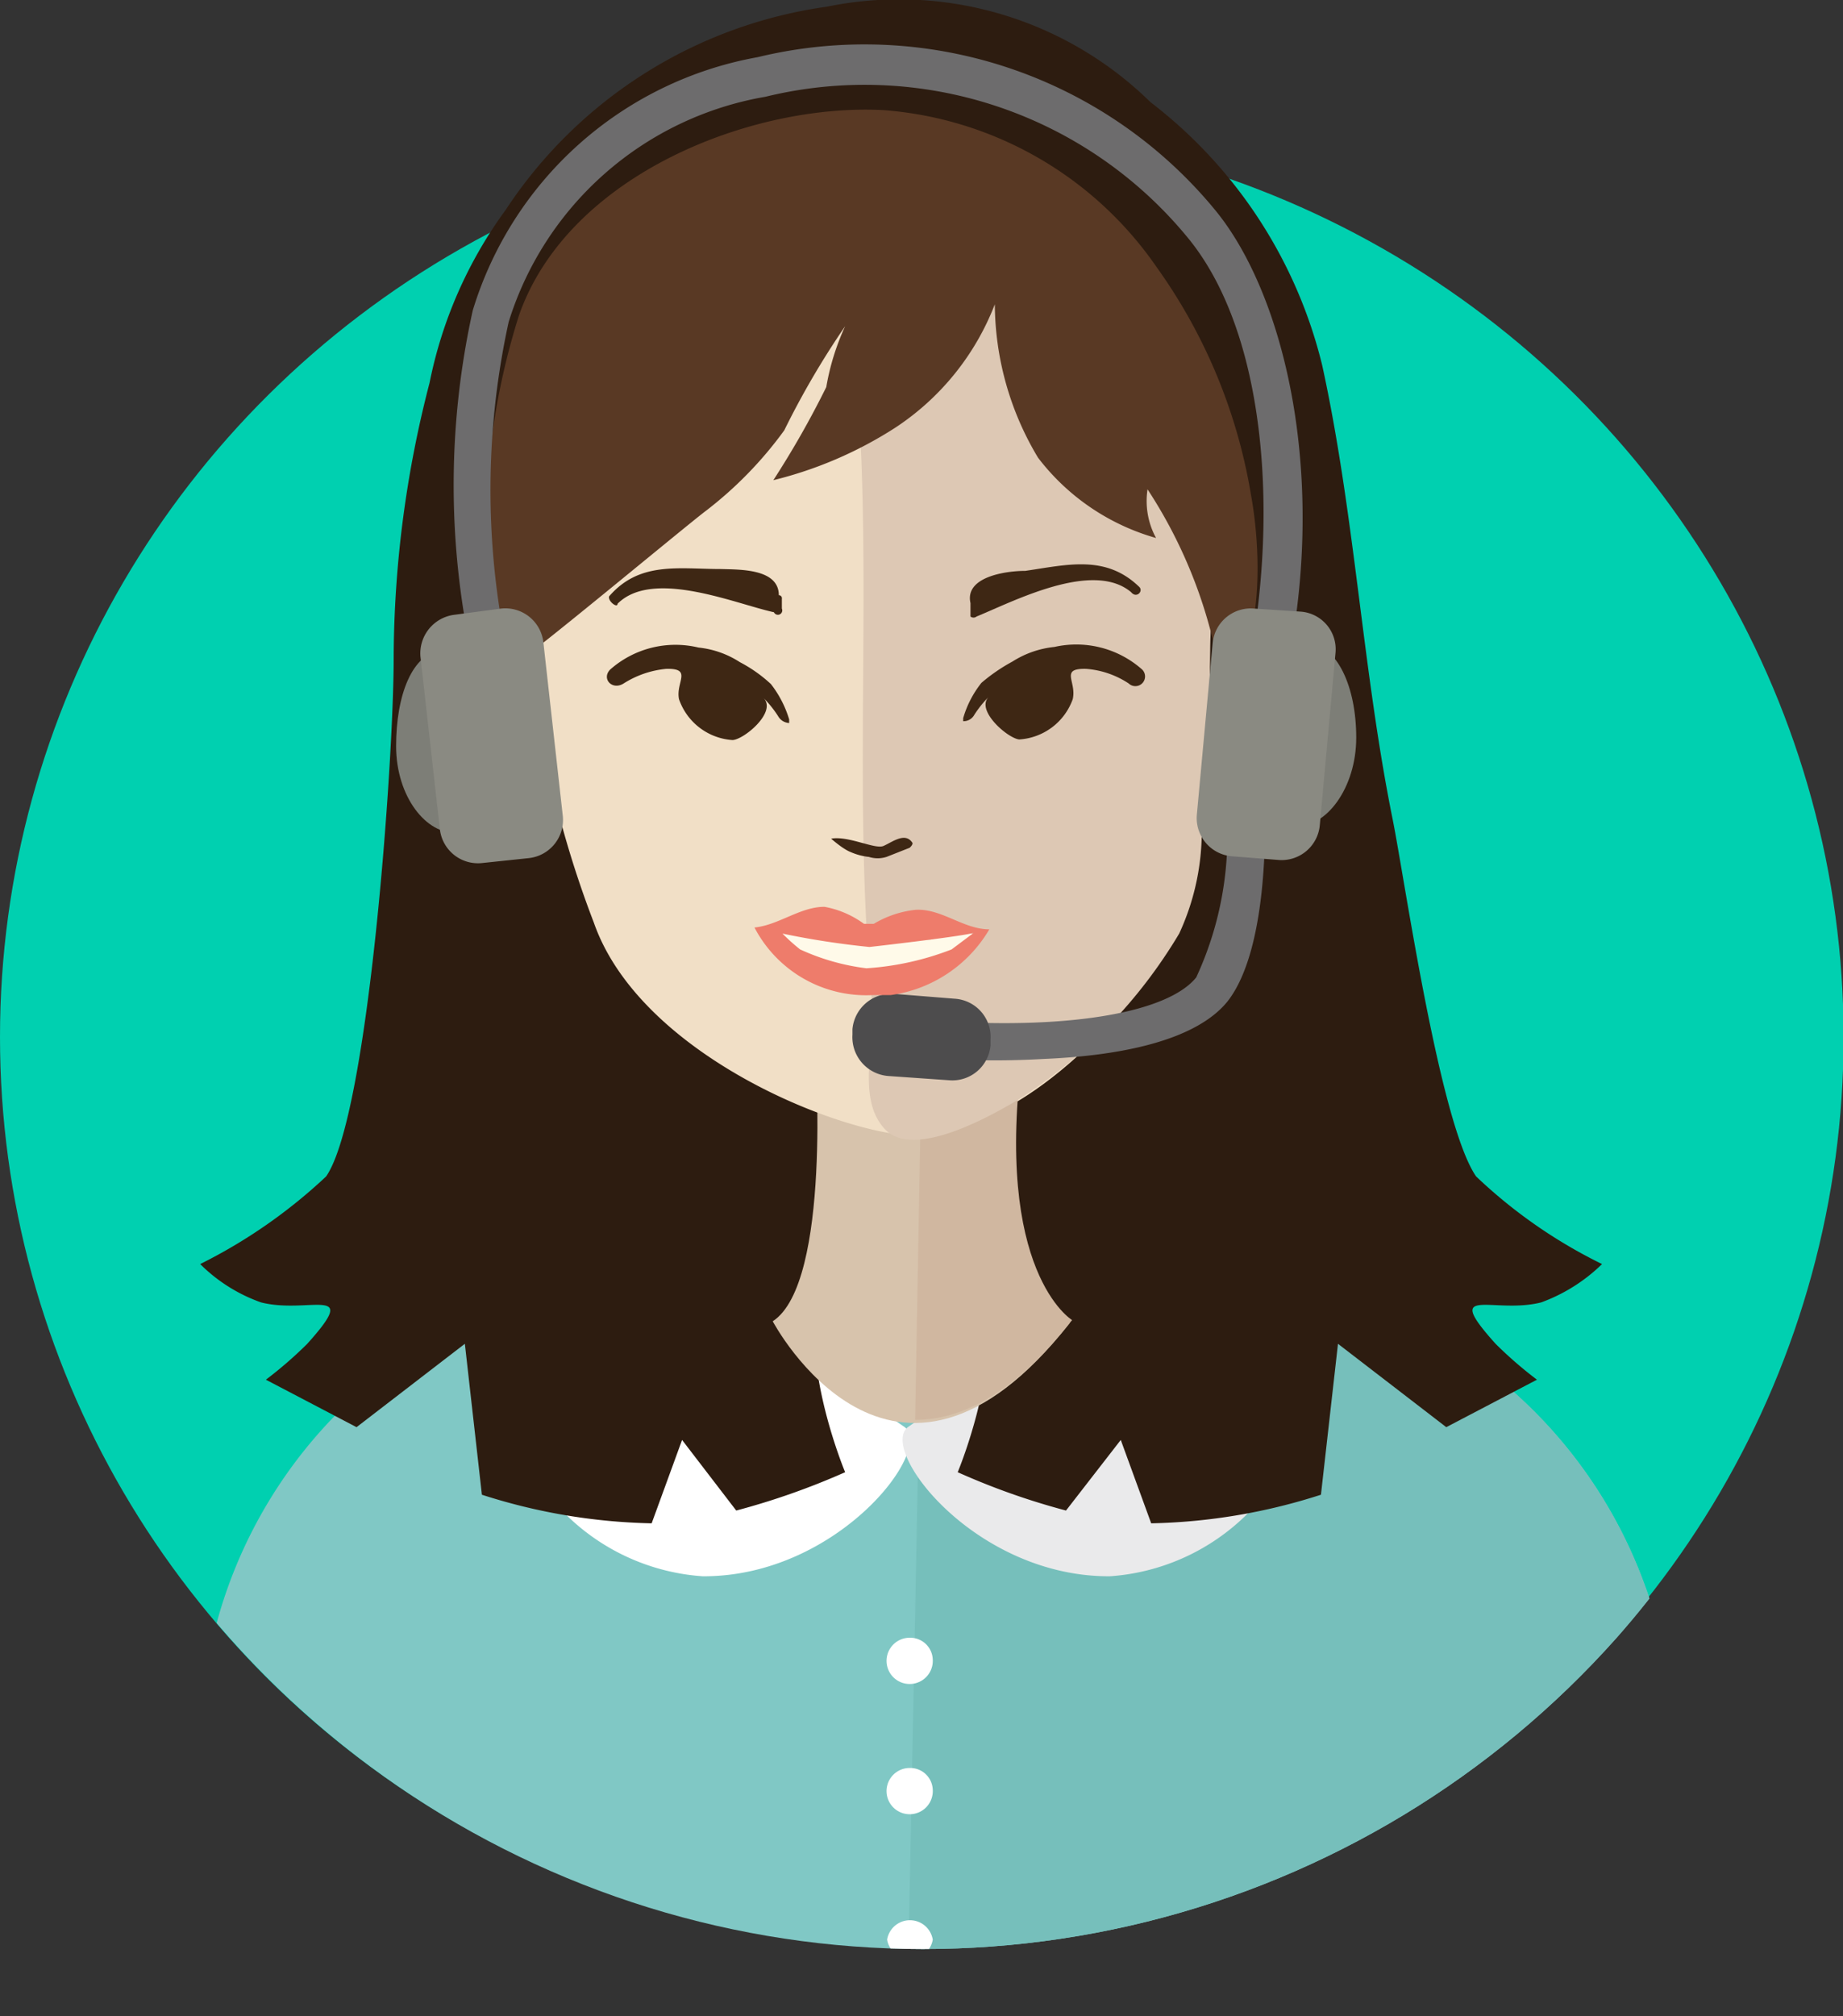 <svg id="Layer_1" data-name="Layer 1" xmlns="http://www.w3.org/2000/svg" xmlns:xlink="http://www.w3.org/1999/xlink" viewBox="0 0 30.29 33.13"><rect x="0" y="0" width="30.29" height="33.13" fill="#333333" stroke="none"/><defs><style>.cls-1{fill:none;}.cls-2{fill:#00d0b0;}.cls-3{fill:#3e2714;}.cls-4{clip-path:url(#clip-path);}.cls-5{fill:#80c8c5;}.cls-6{fill:#76bfbb;}.cls-7{fill:#fff;}.cls-8{fill:#eaeaeb;}.cls-9{fill:#2d1c10;}.cls-10{fill:#d7c3ac;}.cls-11{fill:#f1dfc6;}.cls-12{fill:#d0b7a0;}.cls-13{fill:#ddc8b4;}.cls-14{fill:#593924;}.cls-15{fill:#6d6c6d;}.cls-16{fill:#7d7e77;}.cls-17{fill:#8a8a82;}.cls-18{fill:#4d4c4d;}.cls-19{fill:#fffae9;}.cls-20{fill:#ee7c6b;}</style><clipPath id="clip-path" transform="translate(-0.85)"><path class="cls-1" d="M31.12,18a13,13,0,0,1-.6,3.34,14.87,14.87,0,0,1-3.1,5.57A15.26,15.26,0,0,1,3.55,25.56,14.84,14.84,0,0,1,1,18.77C.62,15.92,31.13,17.56,31.12,18Z"/></clipPath></defs><ellipse class="cls-2" cx="15.15" cy="17.04" rx="15.15" ry="14.96"/><path class="cls-3" d="M25.54,22.87h0S25.55,22.89,25.54,22.87Z" transform="translate(-0.85)"/><g class="cls-4"><path class="cls-5" d="M20.17,20.91H12.32a7.81,7.81,0,0,0-8.18,7.93c3.24,5.72,21,5.72,24.21,0A7.81,7.81,0,0,0,20.17,20.91Z" transform="translate(-0.85)"/><path class="cls-6" d="M15.76,33.13c5.4.09,10.92-1.34,12.59-4.29a7.81,7.81,0,0,0-8.18-7.93H16Z" transform="translate(-0.85)"/><path class="cls-7" d="M15.72,23.45a23,23,0,0,1-2.05-1.58,4.62,4.62,0,0,1-.87-1.2c-.54-1-.65-2.05-2-1.53a3.16,3.16,0,0,0-1.7,3,3.55,3.55,0,0,0,3.3,3.76C14.61,25.91,16.2,23.83,15.72,23.45Z" transform="translate(-0.85)"/><path class="cls-8" d="M15.77,23.45a23,23,0,0,0,2.05-1.58,4.62,4.62,0,0,0,.87-1.2c.54-1,.65-2.05,2-1.53a3.16,3.16,0,0,1,1.7,3,3.55,3.55,0,0,1-3.3,3.76C16.88,25.91,15.29,23.83,15.77,23.45Z" transform="translate(-0.85)"/><path class="cls-7" d="M16.18,27.27a.38.38,0,1,1-.37-.36A.37.37,0,0,1,16.18,27.27Z" transform="translate(-0.85)"/><path class="cls-7" d="M16.18,29.41a.38.38,0,1,1-.37-.36A.37.37,0,0,1,16.18,29.41Z" transform="translate(-0.85)"/><path class="cls-7" d="M16.18,31.87a.38.38,0,0,1-.75,0,.38.38,0,0,1,.75,0Z" transform="translate(-0.85)"/></g><path class="cls-3" d="M5.37,22.88h0S5.35,22.89,5.37,22.88Z" transform="translate(-0.85)"/><path class="cls-9" d="M26.18,21.4a2.81,2.81,0,0,0,1-.63,8.27,8.27,0,0,1-2.07-1.44c-.6-.87-1.17-4.86-1.37-5.86-.5-2.47-.62-5-1.16-7.47a7.76,7.76,0,0,0-2.82-4.32A5.9,5.9,0,0,0,14.44.11,7.57,7.57,0,0,0,9.16,3.45,7.19,7.19,0,0,0,7.91,6.29a18.16,18.16,0,0,0-.59,4.53c0,1.66-.41,7.5-1.11,8.51a8.64,8.64,0,0,1-2.07,1.44,2.68,2.68,0,0,0,1,.63c.79.2,1.65-.31.76.68a6.7,6.7,0,0,1-.68.59l1.49.78,1.78-1.37.28,2.48a9.69,9.69,0,0,0,2.79.47l.5-1.37.89,1.16a12,12,0,0,0,1.79-.63s-1.06-2.53-.11-3.53H16.7c.95,1-.11,3.53-.11,3.53a11.63,11.63,0,0,0,1.78.63l.9-1.16.5,1.37a9.69,9.69,0,0,0,2.79-.47l.28-2.48,1.78,1.37,1.49-.78a6.7,6.7,0,0,1-.68-.59C24.54,21.09,25.39,21.6,26.18,21.4Z" transform="translate(-0.85)"/><path class="cls-10" d="M18.43,21.74s-1.3-.78-.82-4.43H14.25s.27,3.77-.7,4.4C13.55,21.71,15.52,25.45,18.43,21.74Z" transform="translate(-0.85)"/><path class="cls-11" d="M9.89,6.14a4.94,4.94,0,0,1,.88-1.38c1.39-1.87,6.46-4,9.69,1.83.55,1,.28,3.19.26,4.15s0,1.94-.14,2.9a4,4,0,0,1-.39,1.75s-1.72,2.89-4.06,3.26c-1,.17-4.71-1.17-5.52-3.49a16.87,16.87,0,0,1-1-4A19.37,19.37,0,0,1,9.61,8,8.89,8.89,0,0,1,9.89,6.14Z" transform="translate(-0.85)"/><path class="cls-12" d="M15.89,23.33c.73,0,1.6-.39,2.58-1.64,0,0-1.3-.78-.81-4.43H16" transform="translate(-0.85)"/><path class="cls-13" d="M20.23,15.34a8.24,8.24,0,0,1-2.63,2.72c-.47.28-1.74,1-2.21.49s-.15-1.41-.2-2c-.3-3-.06-6.12-.19-9.17-.06-1.22-.1-2.44-.27-3.64-.06-.41-.14-.63.24-.83.91-.49,2.28.2,3,.71a8.18,8.18,0,0,1,2.5,2.89c.55,1,.28,3.19.27,4.14s-.05,2-.14,2.91A4,4,0,0,1,20.23,15.34Z" transform="translate(-0.85)"/><path class="cls-14" d="M9.49,10.77c0,.06,2.6-2.1,2.94-2.36a6.41,6.41,0,0,0,1.31-1.34,13.79,13.79,0,0,1,1-1.71,4,4,0,0,0-.31,1,15.16,15.16,0,0,1-.87,1.53,6.61,6.61,0,0,0,2-.86A4.26,4.26,0,0,0,17.2,5a4.94,4.94,0,0,0,.71,2.52,3.71,3.71,0,0,0,1.94,1.32,1.27,1.27,0,0,1-.14-.8,7.94,7.94,0,0,1,1.23,3.31c.69-.7.64-2.29.47-3.22a8.92,8.92,0,0,0-1.55-3.74,6,6,0,0,0-4.48-2.58c-2.17-.12-5.19,1.06-6,3.37a11.74,11.74,0,0,0-.54,3.13c-.06.7-.18,2,.48,2.44a1.17,1.17,0,0,0,.24.09" transform="translate(-0.85)"/><path class="cls-15" d="M9,12.21A13.29,13.29,0,0,1,8.62,5.1,6,6,0,0,1,13.3.94a7.46,7.46,0,0,1,7.52,2.51c1.26,1.53,2,5,.91,8.61l-.59-.18c.74-2.53.72-6.2-.79-8a6.87,6.87,0,0,0-6.92-2.29,5.37,5.37,0,0,0-4.22,3.7A12.9,12.9,0,0,0,9.53,12Z" transform="translate(-0.85)"/><path class="cls-16" d="M9.13,12.1c.08.83-.27,1.54-.77,1.58s-1-.59-1-1.42.26-1.54.77-1.58S9.05,11.27,9.13,12.1Z" transform="translate(-0.85)"/><path class="cls-17" d="M10.1,13.41a.63.63,0,0,1-.56.69l-.76.08a.63.63,0,0,1-.7-.55l-.32-2.84a.64.64,0,0,1,.57-.69L9.08,10a.63.63,0,0,1,.7.55Z" transform="translate(-0.85)"/><path class="cls-16" d="M21.34,12c-.06.83.3,1.53.8,1.57s1-.62,1-1.45-.31-1.53-.81-1.56S21.4,11.21,21.34,12Z" transform="translate(-0.85)"/><path class="cls-15" d="M18,17.4a14.16,14.16,0,0,1-1.62,0l0-.62c2.09.13,3.67-.15,4.13-.72A5.51,5.51,0,0,0,21,13.25l.64,0c0,.24.07,2.34-.62,3.21C20.48,17.12,19.2,17.35,18,17.4Z" transform="translate(-0.85)"/><path class="cls-18" d="M15.54,16.33a.64.64,0,0,0-.68.58V17a.64.64,0,0,0,.59.68l1,.07a.63.63,0,0,0,.68-.58v-.09a.63.63,0,0,0-.59-.67Z" transform="translate(-0.85)"/><path class="cls-17" d="M20.52,13.39a.63.63,0,0,0,.58.68l.76.06a.63.63,0,0,0,.68-.56l.26-2.85a.62.62,0,0,0-.57-.67L21.47,10a.63.63,0,0,0-.69.57Z" transform="translate(-0.85)"/><path class="cls-19" d="M16.68,15.6l.07,0c.05-.05.14-.13.13-.2s-.1-.07-.18-.07a2.91,2.91,0,0,0-.56.11c-.26,0-.52,0-.79,0a5.46,5.46,0,0,1-1,0,3.78,3.78,0,0,0-.81-.12c0,.11.12.28.19.37a.64.64,0,0,0,.32.18,2.51,2.51,0,0,0,.59.18,4.36,4.36,0,0,0,1.64-.21A1.33,1.33,0,0,0,16.68,15.6Z" transform="translate(-0.85)"/><path class="cls-20" d="M15.21,15.18l-.06,0v0l-.1,0a1.57,1.57,0,0,0-.65-.28c-.4,0-.75.3-1.15.34a2.07,2.07,0,0,0,1.95,1.11l.29,0a2.23,2.23,0,0,0,1.62-1.08c-.43,0-.79-.35-1.22-.32A1.69,1.69,0,0,0,15.21,15.18Zm1.28.42a4.7,4.7,0,0,1-1.4.31A3.68,3.68,0,0,1,14,15.6a3.22,3.22,0,0,1-.29-.26,13.71,13.71,0,0,0,1.43.22s1.42-.16,1.71-.23Z" transform="translate(-0.85)"/><path class="cls-3" d="M15.84,13.84c-.12-.17-.33,0-.47.06s-.57-.17-.86-.12c0,0,0,0,0,0s.19.17.32.22a1,1,0,0,0,.3.08.48.48,0,0,0,.29,0l.38-.15S15.87,13.87,15.84,13.84Z" transform="translate(-0.85)"/><path class="cls-3" d="M19.57,9.64c-.55-.53-1.18-.36-1.87-.26-.3,0-1,.09-.9.53a0,0,0,0,0,0,.06l0,.16a.08.08,0,0,0,.1,0c.61-.25,1.91-.93,2.54-.4C19.53,9.84,19.65,9.71,19.57,9.64Z" transform="translate(-0.85)"/><path class="cls-3" d="M11,9.92c.58-.58,1.93,0,2.57.14A.07.07,0,0,0,13.7,10l0-.16a.05.05,0,0,0-.05-.06c0-.44-.65-.42-.95-.43-.7,0-1.34-.13-1.84.45C10.84,9.88,11,10,11,9.92Z" transform="translate(-0.85)"/><path class="cls-3" d="M19.62,11a1.63,1.63,0,0,0-1.44-.37,1.58,1.58,0,0,0-.69.24,2.89,2.89,0,0,0-.51.35,1.68,1.68,0,0,0-.3.58s0,.06,0,.05a.2.2,0,0,0,.18-.1,1.76,1.76,0,0,1,.24-.3c-.22.22.31.68.5.7a1,1,0,0,0,.88-.66c.07-.29-.22-.51.22-.5a1.47,1.47,0,0,1,.7.24A.15.15,0,1,0,19.62,11Z" transform="translate(-0.85)"/><path class="cls-3" d="M10.88,11a1.62,1.62,0,0,1,1.45-.36,1.54,1.54,0,0,1,.68.24,2.34,2.34,0,0,1,.51.36,1.78,1.78,0,0,1,.3.58s0,.06,0,.06a.22.22,0,0,1-.18-.11,1.76,1.76,0,0,0-.24-.3c.22.23-.32.68-.51.69a1,1,0,0,1-.88-.67c-.06-.28.23-.51-.21-.5a1.58,1.58,0,0,0-.7.24C10.91,11.35,10.73,11.15,10.88,11Z" transform="translate(-0.85)"/></svg>